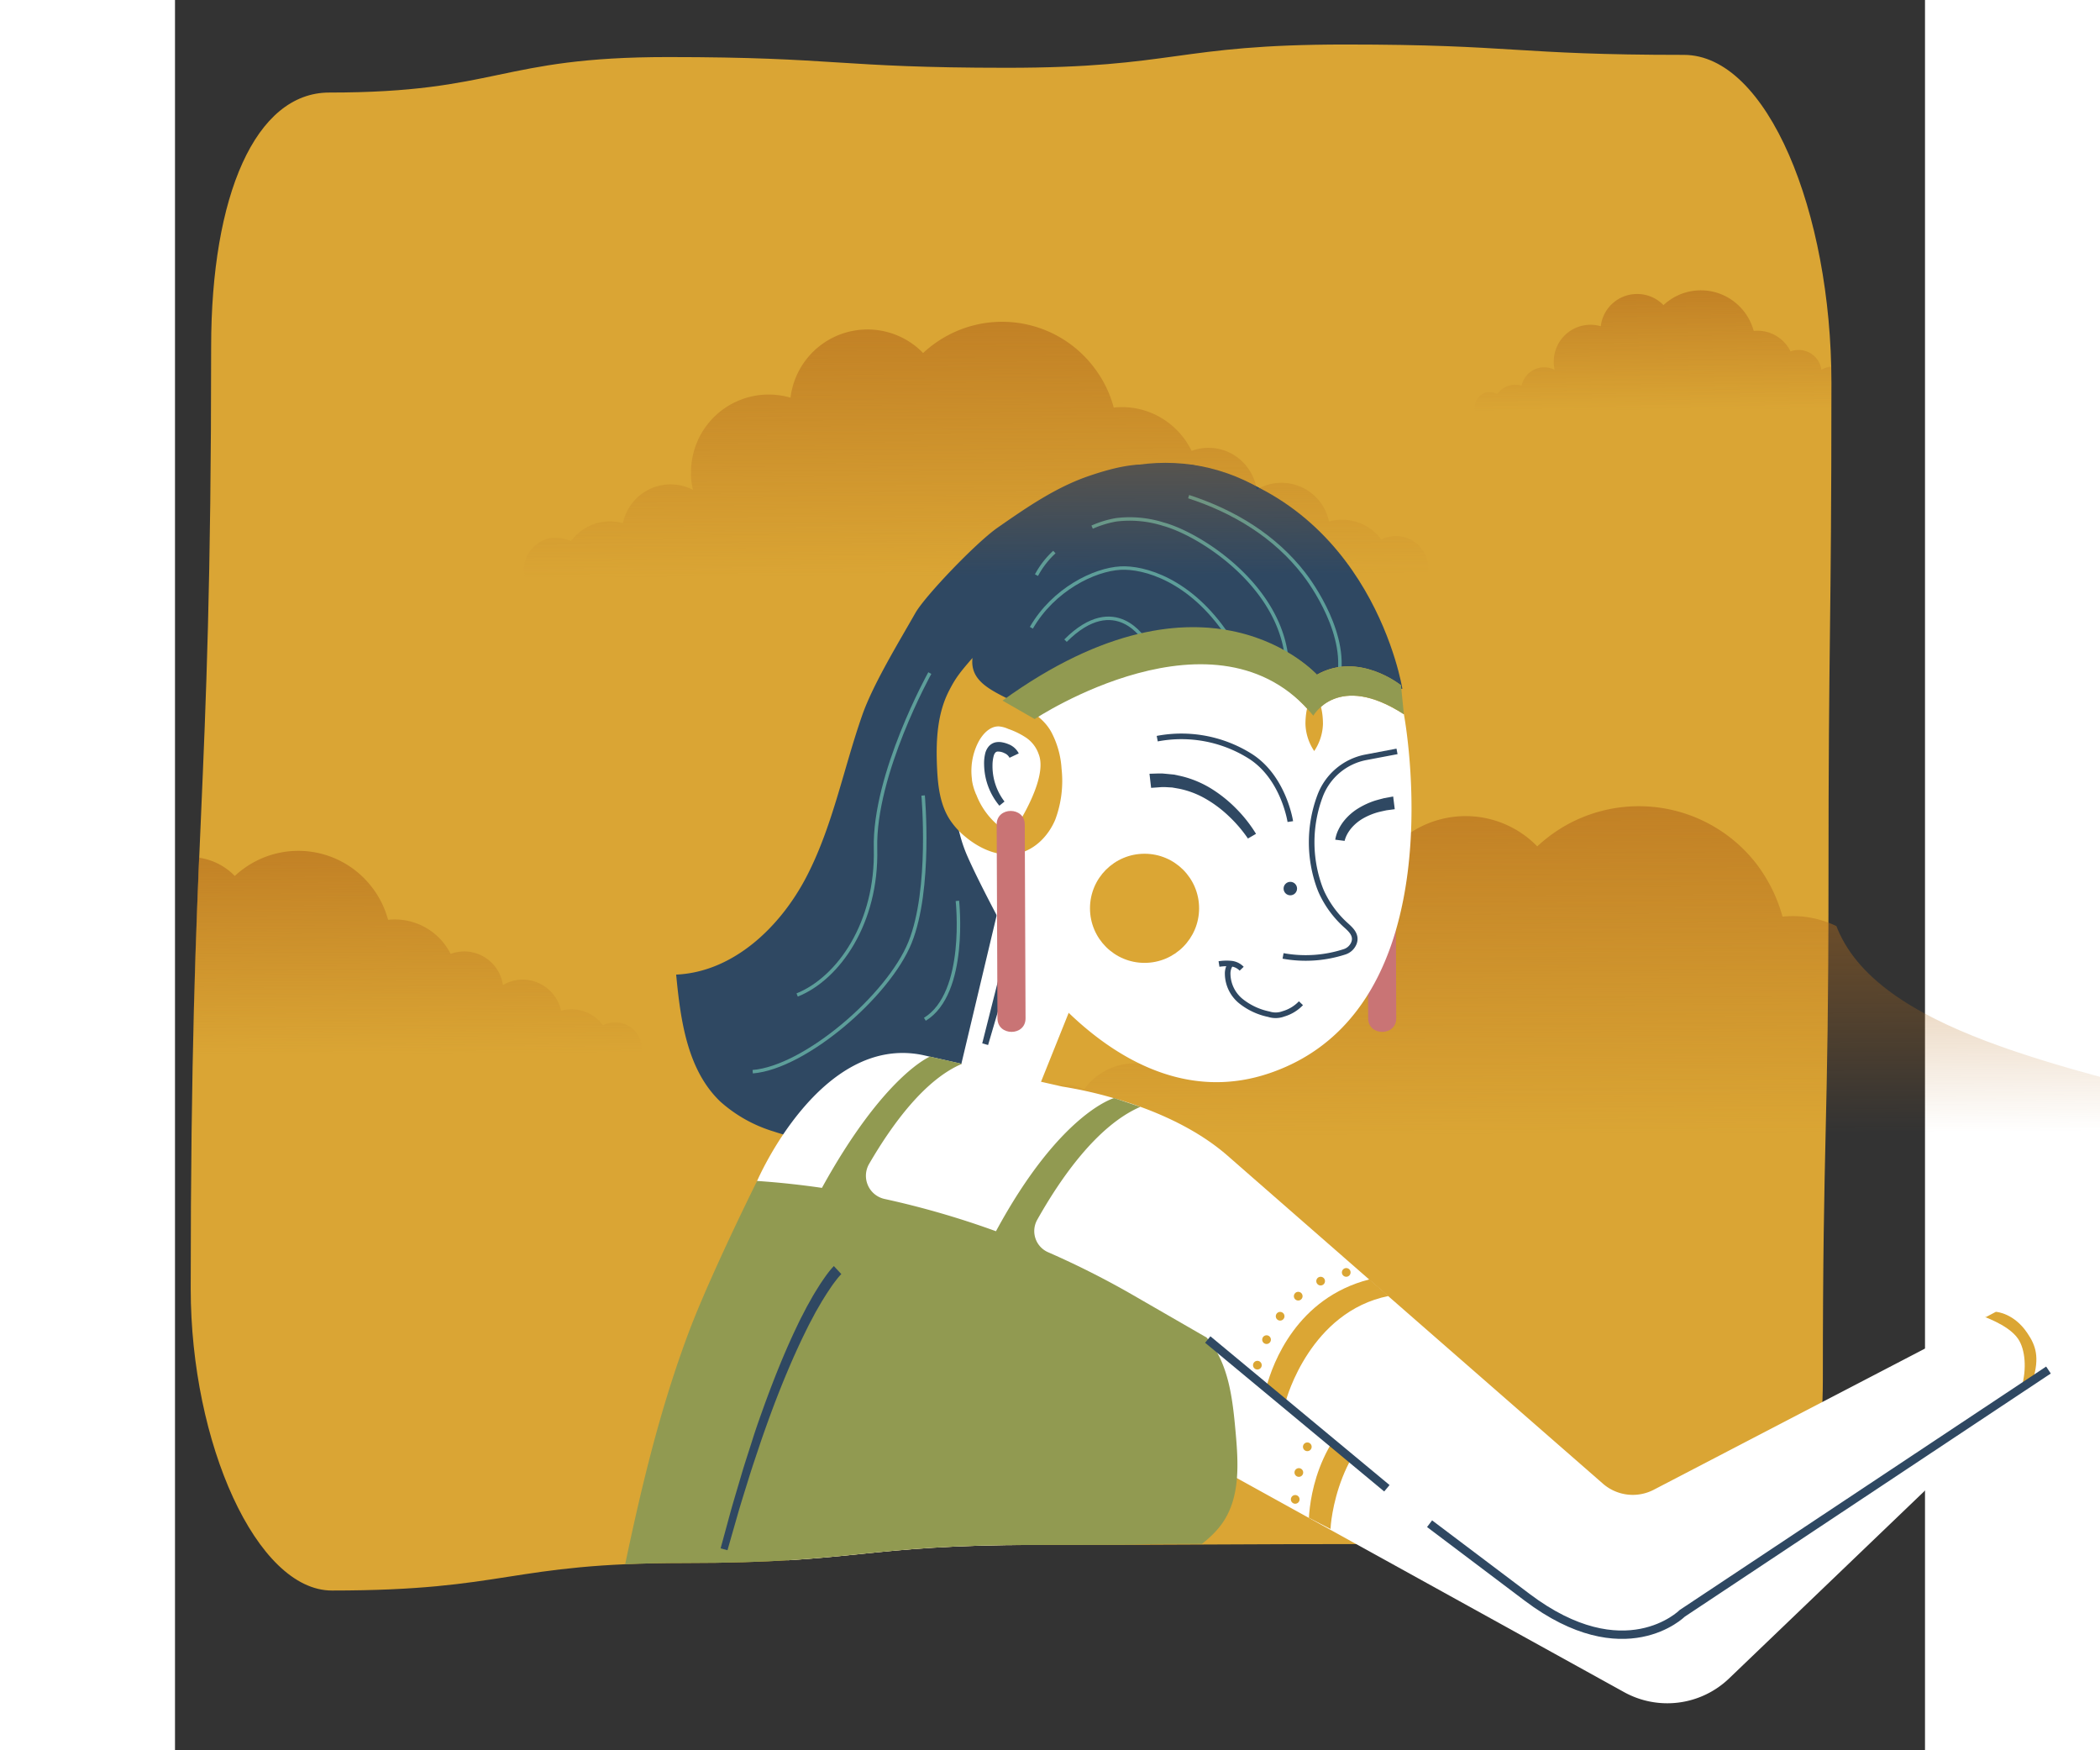 <svg id="Layer_1" data-name="Layer 1" xmlns="http://www.w3.org/2000/svg" xmlns:xlink="http://www.w3.org/1999/xlink" width="300" height="250" viewBox="418 300 400 400"><rect x="418" y="300" width="400" height="400" fill="#333333" stroke="none"/><defs><style>.cls-1,.cls-14,.cls-15,.cls-17,.cls-18,.cls-20,.cls-21,.cls-23,.cls-24,.cls-25,.cls-27,.cls-30{fill:none;}.cls-2{fill:#357d74;}.cls-3{fill:#daa534;}.cls-4{clip-path:url(#clip-path);}.cls-5{fill:url(#linear-gradient);}.cls-6{fill:url(#linear-gradient-2);}.cls-7{fill:url(#linear-gradient-3);}.cls-8{fill:url(#linear-gradient-4);}.cls-9{fill:url(#linear-gradient-5);}.cls-10{fill:url(#linear-gradient-6);}.cls-11{fill:#c97475;}.cls-12{fill:#2f4862;}.cls-13{fill:#fff;}.cls-14,.cls-15,.cls-23,.cls-27{stroke:#dba634;}.cls-14,.cls-15,.cls-27{stroke-linecap:round;stroke-linejoin:round;stroke-width:1.99px;}.cls-15{stroke-dasharray:0 6.19;}.cls-16{fill:#dba634;}.cls-17,.cls-18,.cls-26{stroke:#5d9e9a;}.cls-17,.cls-18,.cls-20,.cls-21,.cls-23,.cls-24,.cls-25,.cls-26,.cls-30{stroke-miterlimit:10;}.cls-17{stroke-width:0.79px;}.cls-18{stroke-width:0.79px;}.cls-19{fill:#919a51;}.cls-20,.cls-24,.cls-30{stroke:#2f4862;}.cls-20{stroke-width:1.28px;}.cls-21{stroke:#fff;stroke-width:0.72px;}.cls-22,.cls-26{fill:#5d9e9a;}.cls-23,.cls-24{stroke-width:2.51px;}.cls-25{stroke:#c97475;}.cls-25,.cls-26{stroke-width:0.84px;}.cls-27{stroke-dasharray:0 6.19;}.cls-28{clip-path:url(#clip-path-2);}.cls-29{clip-path:url(#clip-path-3);}.cls-30{stroke-width:1.91px;}.cls-31{fill:url(#linear-gradient-7);}</style><clipPath id="clip-path"><path class="cls-1" d="M807,696.83c-97,41-104.68-44-145-44s-6.55.24-46.87.24-40.33,4.13-80.65,4.13-40.33,6.29-80.65,6.29c-17.19,0-32.27-33.69-32.27-69,0-107.6,4.67-107.6,4.67-215.2,0-34.62,10.13-58.14,27-58.14,38.7,0,38.7-8.11,77.4-8.11s38.7,2.45,77.41,2.45,38.7-5.32,77.41-5.32,38.7,2.37,77.4,2.37c19.07,0,33.73,35.82,33.73,75,0,57-.67,57-.67,114S951,541.85,951,598.83C951,622.58,817.68,692.32,807,696.83Z"/></clipPath><linearGradient id="linear-gradient" x1="3203.82" y1="585.72" x2="3204.48" y2="470.3" gradientTransform="matrix(-1, 0, 0, 1, 3949.01, 0)" gradientUnits="userSpaceOnUse"><stop offset="0.23" stop-color="#b66f1e" stop-opacity="0"/><stop offset="1" stop-color="#b66f1e" stop-opacity="0.8"/></linearGradient><linearGradient id="linear-gradient-2" x1="3657.73" y1="607.25" x2="3658.11" y2="542.05" xlink:href="#linear-gradient"/><linearGradient id="linear-gradient-3" x1="3746.09" y1="679.83" x2="3746.33" y2="637.43" xlink:href="#linear-gradient"/><linearGradient id="linear-gradient-4" x1="3507.46" y1="557.61" x2="3507.88" y2="485.57" xlink:href="#linear-gradient"/><linearGradient id="linear-gradient-5" x1="3184.89" y1="403.37" x2="3185.13" y2="360.97" xlink:href="#linear-gradient"/><linearGradient id="linear-gradient-6" x1="3415.37" y1="713.43" x2="3415.62" y2="671.03" xlink:href="#linear-gradient"/><clipPath id="clip-path-2"><path class="cls-1" d="M769.47,829.56c-39.35-21.08-58.55-4.79-112.46-24.77,27.21-10.3,49.12-.69,49.12-.69,4.53-2.64,5.51-8.72,5.39-14s-.72-10.93,2.17-15.31c2.21-3.35,6-5.21,9.67-6.91-13.71-3.85-28.37-1.73-42.22,1.6s-27.53,7.84-41.73,8.78c-13.11.87-32.48-.75-37.11-10.08-6.69-9.08-11-18.36-17.56-27.76C563.93,710.76,508,707,508,707c-1.88,4.62-6.86,10.74-6.86,10.74s20.1-2.54,50.13,12.52,24.17,48.1,50.54,79.19,69.91,27,87.69,28.12,26.17,9.3,40,27.4,34.84-1.41,34.84-1.41a97.42,97.42,0,0,1,37.14-16.75C784.76,841.06,769.47,829.56,769.47,829.56Z"/></clipPath><clipPath id="clip-path-3"><path class="cls-1" d="M475.24,742c-6.77,11-12.54,23-22.57,31.15-15.43,12.46-39.8,12-54.78-1-5.92-5.13-10.36-11.82-16.54-16.63a36.17,36.17,0,0,0-24.43-7.44c8.61-3.05,18.57-2.09,26.42-6.78,4.34-2.6,7.57-6.68,11.48-9.9s9.16-5.65,14-4c3.63,1.23,6.14,4.48,9.31,6.63,5.65,3.85,13,4,19.8,3.67a52,52,0,0,0,13.67-2c11.85-3.87,19.95-14.64,30.49-21.3,8-5,19.26-8.85,28.76-7.26-5.08,7-2.66,6.08-9.63,10.62C493.5,722.75,480,734.25,475.24,742Z"/></clipPath><linearGradient id="linear-gradient-7" x1="3347.82" y1="452.18" x2="3348.33" y2="362.59" xlink:href="#linear-gradient"/></defs><title>16</title><path class="cls-3" d="M776.45,653.64c-40.33,0-40.33-.77-80.65-.77s-40.32.2-80.64.2-40.33,4.13-80.65,4.13-40.33,6.29-80.65,6.29c-17.19,0-32.27-33.69-32.27-69,0-107.6,4.67-107.6,4.67-215.2,0-34.62,10.13-58.14,27-58.14,38.7,0,38.7-8.11,77.4-8.11s38.7,2.45,77.41,2.45,38.7-5.32,77.41-5.32,38.7,2.37,77.4,2.37c19.07,0,33.73,35.82,33.73,75,0,57-.67,57-.67,114s-1.29,57-1.29,113.95C794.63,639.18,788,653.64,776.45,653.64Z"/><g class="cls-4"><path class="cls-5" d="M613.32,552.57l0,0c.14-.25.3-.48.46-.72l0-.05c.16-.22.33-.43.5-.64a.3.3,0,0,0,.08-.08,6.88,6.88,0,0,1,.53-.55l.12-.12c.18-.16.35-.32.54-.46l.18-.14.53-.38.26-.16c.17-.1.34-.21.51-.3l.33-.16c.16-.07.32-.16.49-.22s.27-.1.4-.15a4,4,0,0,1,.45-.16l.5-.13.4-.1.62-.1.31,0c.32,0,.64,0,1,0a9.49,9.49,0,0,1,4.29,1,15.93,15.93,0,0,1,1-1.26A14.36,14.36,0,0,1,637.37,543a13.64,13.64,0,0,1,2.87.31c.31.06.61.13.92.22a14.32,14.32,0,0,1,20.56-9.81,23.23,23.23,0,0,1-.56-3.75c0-.48-.06-1-.06-1.45a22.82,22.82,0,0,1,29.23-21.94,24.22,24.22,0,0,1,.89-4.11,22.84,22.84,0,0,1,37.36-9.82c.27.25.53.51.79.78a34.56,34.56,0,0,1,7-5.06,34,34,0,0,1,41.14,6.74c.62.67,1.21,1.37,1.78,2.08a35.28,35.28,0,0,1,3,4.57,34.43,34.43,0,0,1,3.14,7.73,23.4,23.4,0,0,1,2.38-.13,22.86,22.86,0,0,1,20.54,12.88,14.1,14.1,0,0,1,7.6-.65,14.16,14.16,0,0,1,6.78,3.3,12.33,12.33,0,0,1,.91.86,14.36,14.36,0,0,1,3.85,7.89,14.33,14.33,0,0,1,21,8.2c.12.39.22.79.31,1.2a14.25,14.25,0,0,1,15.31,5.31,9.55,9.55,0,1,1,0,17,14.31,14.31,0,0,1-19.65,3.3,14.31,14.31,0,0,1-22.27,4.21,14.33,14.33,0,0,1-24.59,1.66,14.3,14.3,0,0,1-17.53-4,14.3,14.3,0,0,1-19.3,10.93,34.05,34.05,0,0,1-53.33-8.1,14.22,14.22,0,0,1-15.17,1.61,14.34,14.34,0,0,1-24.6-1.65,14.32,14.32,0,0,1-22.27-4.21,14.31,14.31,0,0,1-19.65-3.3A9.54,9.54,0,0,1,612,557.38,9.6,9.6,0,0,1,613.32,552.57Z"/><path class="cls-6" d="M216.78,588.53h0c.08-.14.17-.28.26-.41l0,0,.29-.36,0-.05.3-.31.07-.06.3-.27.11-.07a3.3,3.3,0,0,1,.3-.22l.14-.09.29-.17.18-.09.28-.12a1.57,1.57,0,0,1,.23-.09l.25-.09.28-.07.23-.06.35-.05.18,0,.54,0a5.46,5.46,0,0,1,2.42.57,8.29,8.29,0,0,1,5.53-3.23,7.95,7.95,0,0,1,2.61.11l.51.13a8.08,8.08,0,0,1,11.62-5.54,13.55,13.55,0,0,1-.32-2.12c0-.27,0-.55,0-.82a12.93,12.93,0,0,1,16.52-12.4,12.14,12.14,0,0,1,.5-2.32,12.91,12.91,0,0,1,21.1-5.55l.45.45a19.19,19.19,0,0,1,27.21,1c.35.37.69.77,1,1.17a18.67,18.67,0,0,1,1.72,2.58,19,19,0,0,1,1.77,4.37,12.21,12.21,0,0,1,1.35-.07,12.89,12.89,0,0,1,11.6,7.27,8.18,8.18,0,0,1,2.8-.51,8.29,8.29,0,0,1,1.5.14,8,8,0,0,1,3.83,1.87,5.9,5.9,0,0,1,.51.49,8.05,8.05,0,0,1,2.18,4.45,8,8,0,0,1,4.1-1.12,8.11,8.11,0,0,1,7.76,5.75c.07.23.12.45.17.68a8.09,8.09,0,0,1,8.66,3,5.27,5.27,0,0,1,2.42-.58,5.39,5.39,0,1,1,0,10.78,5.27,5.27,0,0,1-2.42-.58,8.09,8.09,0,0,1-11.11,1.87A8.08,8.08,0,0,1,334.82,600a8.09,8.09,0,0,1-13.89.94,8.07,8.07,0,0,1-9.9-2.24,8.08,8.08,0,0,1-10.9,6.18A19.24,19.24,0,0,1,270,600.32a8,8,0,0,1-8.57.91,8.1,8.1,0,0,1-13.9-.93,8,8,0,0,1-5.36,2,8.12,8.12,0,0,1-7.22-4.42,8.08,8.08,0,0,1-11.1-1.86,5.46,5.46,0,0,1-2.42.58,5.39,5.39,0,0,1-5.39-5.39A5.33,5.33,0,0,1,216.78,588.53Z"/><path class="cls-7" d="M154.48,667.66h0c.06-.09.11-.18.17-.26l0,0,.18-.24,0,0,.2-.2,0,0,.2-.17.07-.06.19-.14.09,0,.19-.11.12-.06.18-.08.15-.06.17-.06.18,0,.15,0,.22,0h.12a2.06,2.06,0,0,1,.35,0,3.64,3.64,0,0,1,1.58.37c.12-.16.25-.31.38-.46a5.33,5.33,0,0,1,3.21-1.64c.21,0,.42,0,.64,0a5.29,5.29,0,0,1,1.06.11c.11,0,.22,0,.33.09a5.29,5.29,0,0,1,5.16-4.19,5.22,5.22,0,0,1,2.4.58,7.67,7.67,0,0,1-.21-1.37c0-.18,0-.36,0-.54a8.4,8.4,0,0,1,8.4-8.4,8.59,8.59,0,0,1,2.34.34,7.67,7.67,0,0,1,.33-1.51,8.38,8.38,0,0,1,13.72-3.6,3.83,3.83,0,0,1,.29.28,13.11,13.11,0,0,1,2.58-1.86,12.51,12.51,0,0,1,15.12,2.48c.23.25.44.5.65.76a12.58,12.58,0,0,1,1.12,1.68,11.91,11.91,0,0,1,1.15,2.84,8.64,8.64,0,0,1,.88,0,8.35,8.35,0,0,1,5.44,2,8.56,8.56,0,0,1,2.11,2.73,5.24,5.24,0,0,1,5.28,1,3.34,3.34,0,0,1,.33.32,5.21,5.21,0,0,1,1.42,2.89,5.26,5.26,0,0,1,7.71,3,3.15,3.15,0,0,1,.11.44,5,5,0,0,1,1.4-.2,5.26,5.26,0,0,1,4.23,2.15,3.51,3.51,0,1,1,0,6.25,5.25,5.25,0,0,1-7.22,1.22,5.26,5.26,0,0,1-8.18,1.54,5.26,5.26,0,0,1-9,.61,5.31,5.31,0,0,1-2.32.54,5.25,5.25,0,0,1-4.12-2,5.27,5.27,0,0,1-5.19,4.37,5.22,5.22,0,0,1-1.9-.36,12.51,12.51,0,0,1-19.59-3,5.26,5.26,0,0,1-5.58.59,5.26,5.26,0,0,1-9-.61,5.26,5.26,0,0,1-8.18-1.54,5.28,5.28,0,0,1-7.22-1.22,3.5,3.5,0,0,1-5.08-3.13A3.42,3.42,0,0,1,154.48,667.66Z"/><path class="cls-8" d="M359.24,536.92h0c.09-.15.19-.3.29-.45l0,0c.1-.14.2-.27.31-.4l.05,0a3.51,3.51,0,0,1,.33-.34l.08-.08c.1-.1.21-.19.33-.29l.12-.08a2,2,0,0,1,.33-.24l.15-.1.33-.19.2-.09.3-.15.26-.09.28-.1.31-.08.25-.06c.13,0,.26,0,.39-.06l.19,0,.6,0a5.84,5.84,0,0,1,2.67.64,10.22,10.22,0,0,1,.66-.79,8.93,8.93,0,0,1,5.45-2.78,7.88,7.88,0,0,1,1.09-.07,8.84,8.84,0,0,1,1.79.19l.58.14a9,9,0,0,1,8.76-7.11,8.84,8.84,0,0,1,4.07,1,13.9,13.9,0,0,1-.35-2.34c0-.3,0-.61,0-.91a14.22,14.22,0,0,1,18.24-13.69,14.68,14.68,0,0,1,.55-2.57,14.26,14.26,0,0,1,23.32-6.13c.17.16.33.32.49.49a21.76,21.76,0,0,1,4.39-3.16,21.19,21.19,0,0,1,25.68,4.21c.39.42.76.85,1.11,1.3a21.15,21.15,0,0,1,1.91,2.85,20.9,20.9,0,0,1,1.95,4.82,14.76,14.76,0,0,1,1.5-.08A14.27,14.27,0,0,1,481,518a9,9,0,0,1,4.75-.41,8.94,8.94,0,0,1,4.23,2.06l.57.54a9,9,0,0,1,2.4,4.93,8.84,8.84,0,0,1,4.53-1.24,9,9,0,0,1,8.57,6.35c.08.25.14.5.2.75a9.14,9.14,0,0,1,2.36-.32,8.93,8.93,0,0,1,7.2,3.64,5.84,5.84,0,0,1,2.67-.64,6,6,0,1,1-2.67,11.27A8.93,8.93,0,0,1,503.56,547a8.93,8.93,0,0,1-13.9,2.62,8.95,8.95,0,0,1-15.35,1,8.91,8.91,0,0,1-10.94-2.47,8.92,8.92,0,0,1-12,6.82A21.25,21.25,0,0,1,418,550a8.85,8.85,0,0,1-5.54,1.93,9,9,0,0,1-3.93-.92,8.94,8.94,0,0,1-15.35-1,8.94,8.94,0,0,1-13.9-2.63,8.93,8.93,0,0,1-12.27-2.06,5.84,5.84,0,0,1-2.67.64,6,6,0,0,1-5.95-6A6,6,0,0,1,359.24,536.92Z"/><path class="cls-9" d="M715.68,391.2h0c.05-.09.11-.18.17-.27l0,0c0-.08.12-.15.18-.23l0,0a1.8,1.8,0,0,1,.19-.2l.05-.05.2-.17.06-.05.2-.14.09,0,.19-.12.12-.05.18-.09.15-.05.16-.06.18-.05.15,0,.23,0,.12,0h.35a3.43,3.43,0,0,1,1.57.37,5.58,5.58,0,0,1,.39-.46,5.18,5.18,0,0,1,3.21-1.64,4.49,4.49,0,0,1,.64,0,5.19,5.19,0,0,1,1,.11l.34.08a5.27,5.27,0,0,1,5.16-4.18,5.21,5.21,0,0,1,2.39.58,9,9,0,0,1-.2-1.38c0-.17,0-.35,0-.53a8.4,8.4,0,0,1,8.39-8.4,8.29,8.29,0,0,1,2.35.34,8.34,8.34,0,0,1,8.32-7.37,8.33,8.33,0,0,1,5.72,2.25l.3.29a12.47,12.47,0,0,1,17.69.62c.23.24.45.5.66.76a12.58,12.58,0,0,1,1.12,1.68,12.81,12.81,0,0,1,1.15,2.84,8.49,8.49,0,0,1,.88-.05,8.43,8.43,0,0,1,7.54,4.73,5.24,5.24,0,0,1,1.82-.33,5.15,5.15,0,0,1,1,.09,5.29,5.29,0,0,1,2.5,1.22l.33.31a5.33,5.33,0,0,1,1.41,2.9,5.27,5.27,0,0,1,7.72,3c0,.15.08.29.11.44a5.25,5.25,0,0,1,5.63,1.95,3.43,3.43,0,0,1,1.57-.37,3.51,3.51,0,1,1,0,7,3.43,3.43,0,0,1-1.57-.38,5.26,5.26,0,0,1-4.24,2.14,5.19,5.19,0,0,1-3-.93,5.25,5.25,0,0,1-8.18,1.55,35.31,35.31,0,0,0-11.35,1.15,5.26,5.26,0,0,1-4.13-2,5.26,5.26,0,0,1-5.19,4.38,5.17,5.17,0,0,1-1.89-.36,12.52,12.52,0,0,1-19.6-3,14,14,0,0,0-9.91,2.88,5.28,5.28,0,0,1-4.7-2.89,5.25,5.25,0,0,1-8.18-1.55,5.19,5.19,0,0,1-3,.93,5.26,5.26,0,0,1-4.24-2.14,3.43,3.43,0,0,1-1.57.38,3.51,3.51,0,0,1-3.51-3.51A3.4,3.4,0,0,1,715.68,391.2Z"/><path class="cls-10" d="M485.19,701.26h0a2.33,2.33,0,0,1,.17-.26v0l.19-.24,0,0a1.8,1.8,0,0,1,.19-.2.1.1,0,0,1,0,0,1.54,1.54,0,0,1,.19-.17l.07-.06.2-.14.09-.05a1.18,1.18,0,0,1,.19-.11l.12-.06.18-.08.14-.06.17-.06.18,0,.15,0,.23,0h.11l.36,0a3.47,3.47,0,0,1,1.57.38,4.42,4.42,0,0,1,.39-.47,5.28,5.28,0,0,1,3.2-1.64c.21,0,.43,0,.64,0a5.22,5.22,0,0,1,1.06.11l.34.09a5.27,5.27,0,0,1,5.15-4.19,5.22,5.22,0,0,1,2.4.58,10,10,0,0,1-.21-1.37c0-.18,0-.36,0-.54a8.38,8.38,0,0,1,8.39-8.39,8.59,8.59,0,0,1,2.34.33,9.43,9.43,0,0,1,.33-1.51,8.38,8.38,0,0,1,13.72-3.6,3.83,3.83,0,0,1,.29.28,12.89,12.89,0,0,1,2.59-1.86,12.5,12.5,0,0,1,15.11,2.48c.23.25.45.5.66.76a13.63,13.63,0,0,1,1.12,1.68,12.81,12.81,0,0,1,1.15,2.84,8.51,8.51,0,0,1,.88,0,8.32,8.32,0,0,1,5.43,2,8.42,8.42,0,0,1,2.11,2.73,5.24,5.24,0,0,1,1.82-.33,5.25,5.25,0,0,1,3.46,1.3c.12.1.23.21.34.32a5.27,5.27,0,0,1,1.41,2.89,5.26,5.26,0,0,1,7.71,3,3.17,3.17,0,0,1,.12.44,4.92,4.92,0,0,1,1.39-.2,5.24,5.24,0,0,1,4.23,2.15,3.51,3.51,0,1,1,0,6.25,5.25,5.25,0,0,1-7.22,1.22,5.26,5.26,0,0,1-8.18,1.54,5.26,5.26,0,0,1-9,.61,5.26,5.26,0,0,1-6.44-1.45,5.25,5.25,0,0,1-7.09,4,12.51,12.51,0,0,1-19.59-3,5.24,5.24,0,0,1-5.57.59,5.27,5.27,0,0,1-9-.61,5.26,5.26,0,0,1-8.18-1.54,5.25,5.25,0,0,1-7.22-1.22,3.47,3.47,0,0,1-1.57.38,3.5,3.5,0,0,1-3-5.27Z"/><path class="cls-11" d="M690.54,488.43l.18,44.29c0,4.13,6.44,4.14,6.42,0L697,488.43c0-4.13-6.43-4.14-6.42,0Z"/><path class="cls-12" d="M627,408.74c-7.62,2.58-14.34,7.23-20.94,11.82-5,3.48-16.64,15.68-18.82,19.51-3.72,6.55-9.66,16.25-12.15,23.35-4.31,12.3-6.73,25.33-12.73,36.9s-16.79,21.84-29.81,22.41c1,10.41,2.52,21.76,10.07,29a32.33,32.33,0,0,0,12.21,6.85A57.42,57.42,0,0,0,584,560.44a17.48,17.48,0,0,0,12.74-8.19c7.85-10.71,11.57-23.81,15.11-36.61,1.38-5,2.76-10,3.07-15.18.45-7.54-1.38-15-2-22.52-1.63-19.3,4.73-38.59,14.34-55.4a49,49,0,0,1,6.72-9.43c2.15-2.26,6.62-4,7.91-6.72C637.42,405.52,631.26,407.29,627,408.74Z"/><path class="cls-13" d="M845.37,592,765.7,653.24a10.37,10.37,0,0,1-11.68.66c-20-12-83.18-50.06-97.53-58.72-8.83-5.34-19.56-7.54-27.87-8.43h0a99.59,99.59,0,0,0-12.12-.56l-32.65-1.5c-24-.67-32.26,34.95-32.26,34.95l-1.47,18c-2.26,4.35-.83,9.89,2.21,13.75s7.41,6.38,11.67,8.83c8,4.61,16.27,9.29,25.36,11.11,8.32,1.68,16.93.86,25.34-.36,10.28-1.5-20.89-36.81-10.85-39.51,7.11-1.91,9.39,2.27,11.48-4.78,1.48-5,46.5,15.52,44.42,10.72l-.08-.18,89.55,49.49a20.41,20.41,0,0,0,24-3.13l81.46-78.1Z"/><line class="cls-14" x1="689.52" y1="617.71" x2="689.52" y2="617.71"/><path class="cls-15" d="M684.21,620.87c-7.15,5.64-9.27,14.18-9.9,18.71"/><line class="cls-14" x1="674.05" y1="642.66" x2="674.05" y2="642.66"/><path class="cls-16" d="M682.12,649.43c0-.78,1.3-21.24,18-28.45l-5-2.82c-15.44,7.61-17.64,23.45-17.94,28.71"/><circle class="cls-12" cx="644.38" cy="448.47" r="42.7" transform="translate(-128.38 587) rotate(-45)"/><path class="cls-13" d="M845.13,594.08,756,640.46a10.39,10.39,0,0,1-11.62-1.39c-17.55-15.33-73.12-63.86-85.73-74.9-7.76-6.8-17.94-10.85-26-13.18h0a95.63,95.63,0,0,0-11.83-2.67l-31.88-7.2c-23.48-4.86-37.88,28.76-37.88,28.76l-4.61,17.48c-3,3.89-2.55,9.59-.23,13.92s6.17,7.59,9.94,10.74c7.11,6,14.39,12,23,15.38,7.9,3.11,16.52,3.82,25,4.08a263.65,263.65,0,0,0,31.17-.86c7.33-.63,15.8-2.35,19.09-8.94,2.34-4.68,1.18-10.26,0-15.35l0-.19,79.5,64.41a20.41,20.41,0,0,0,24.18,1.12l93.89-62.62Z"/><path class="cls-13" d="M843.92,593.22c2-1.24,1.42-4.36,1.91-6.69s4-3.22,4-5.61c.14-4.54,2-12.67,3.93-18.62a1.24,1.24,0,0,1,2.41.19,170.09,170.09,0,0,1,2,29.82,49.18,49.18,0,0,1-1.14,8.87c-.7,3.24-1.1,5.65-7.42,9.26"/><path class="cls-13" d="M687.41,437.85l11.48,25.38s12.77,67.34-30.8,82.06c-33.9,11.46-58.73-29.5-58.73-29.5s-7.1-12.95-10.28-20.21a32.66,32.66,0,0,1-1.63-4.7l-2.94-11.1.87-11.46,8.67-6,9.29-4.78,15.85-11.37Z"/><path class="cls-12" d="M698.54,457.41s-6.83-43.18-48.37-51.24l-28.06,30.38s-8.69,13.21-8.69,14.16,6.93,4.79,6.93,4.79l16.5-6.22,22.45-5,13.09,9.12,6.06,5.92Z"/><path class="cls-17" d="M619,426.16a20,20,0,0,0-4.09,5.28"/><path class="cls-17" d="M672.24,453.1c0-18.17-19.38-30.85-28.32-33.31a25.51,25.51,0,0,0-10.79-1,23.47,23.47,0,0,0-5.5,1.68"/><path class="cls-18" d="M658.63,445.26c-8.57-12.87-19.27-15.72-24.51-15.43-6,.32-15.34,4.88-20.38,13.64"/><path class="cls-17" d="M683.71,456c2.87-10.52-6.07-22.83-7.65-24.86-6.68-8.63-16-14.26-26.37-17.64"/><polygon class="cls-13" points="624.9 524.91 612.03 556.98 596.83 546.95 606.9 504.61 624.9 524.91"/><path class="cls-19" d="M660.42,627.23c-.69-7.63-1.57-15.81-6.63-21.56l-16.65-9.6a197.09,197.09,0,0,0-19.57-9.89,5.27,5.27,0,0,1-2.5-7.4c5.32-9.47,13.69-21.54,23.58-25.83l-6-2s-12.36,3.37-27,30.43A198.34,198.34,0,0,0,580.17,574a5.42,5.42,0,0,1-3.52-8c5.45-9.37,12.88-19.36,21.24-22.88l-7.32-1.65s-10.5,4.24-24.7,30c-4.91-.71-9.85-1.25-14.82-1.58h0c-3.73,7.52-11.8,24.32-15.76,34.94-15.85,42.47-17.47,85.06-29.38,106.45l84.56,38.12L590,748a55.59,55.59,0,0,1,9.41-50.92,123.72,123.72,0,0,1,8.65-9.67c12.36-12.53,27.28-22.16,41.62-32.34,2.87-2,5.77-4.16,7.77-7.06C661.53,642.1,661.06,634.34,660.42,627.23Z"/><path class="cls-20" d="M671.27,518.46a28.79,28.79,0,0,0,14-.92,3.45,3.45,0,0,0,2.22-2.06c.64-1.76-.69-3-1.81-4a23.26,23.26,0,0,1-5.57-7.51c-.18-.4-.35-.82-.51-1.25a30.13,30.13,0,0,1,.07-20.66h0a14,14,0,0,1,10.58-9l7.07-1.34"/><path class="cls-12" d="M663.24,491.63a30.92,30.92,0,0,0-4.33-5.07,27.55,27.55,0,0,0-5.32-4,20.19,20.19,0,0,0-6.07-2.31l-1.59-.28-1.61-.09c-.27,0-.53,0-.8,0l-.81.06-1.6.11-.37-3.22,1.88-.06.93,0c.31,0,.62.05.94.07l1.86.18,1.83.4a23.48,23.48,0,0,1,6.79,2.88,30.76,30.76,0,0,1,5.65,4.56,31.59,31.59,0,0,1,4.47,5.7Z"/><path class="cls-12" d="M696.8,484.93l-1.88.25c-.6.13-1.22.26-1.82.41a15.12,15.12,0,0,0-3.4,1.37,10.26,10.26,0,0,0-2.77,2.24,8.85,8.85,0,0,0-1,1.45,6.38,6.38,0,0,0-.59,1.52l-2.14-.27a8,8,0,0,1,.71-2.25,10.75,10.75,0,0,1,1.18-1.92,12.74,12.74,0,0,1,3.28-2.94,17.94,17.94,0,0,1,3.93-1.82c.68-.2,1.37-.38,2.06-.56l2.08-.38Z"/><circle class="cls-16" cx="639.61" cy="507.58" r="12.47"/><path class="cls-21" d="M622.42,473.77s-10.36-13.15-19.91-7.22,3,22.38,6.85,25.49"/><path class="cls-22" d="M475.24,742c-6.77,11-12.54,23-22.57,31.15-15.43,12.46-39.8,12-54.78-1-5.92-5.13-10.36-11.82-16.54-16.63a36.17,36.17,0,0,0-24.43-7.44c8.61-3.05,18.57-2.09,26.42-6.78,4.34-2.6,7.57-6.68,11.48-9.9s9.16-5.65,14-4c3.63,1.23,6.14,4.48,9.31,6.63,5.65,3.85,13,4,19.8,3.67a52,52,0,0,0,13.67-2c11.85-3.87,19.95-14.64,30.49-21.3,8-5,19.26-8.85,28.76-7.26-5.08,7-2.66,6.08-9.63,10.62C493.5,722.75,480,734.25,475.24,742Z"/><path class="cls-16" d="M623.16,459.27s33-22.6,55,4.29c0,0,5.64-10.08,20.7-.33l-.67-6.63s-9.63-7.81-19.2-2.41c0,0-21.94-23.31-59.32-1.24Z"/><path class="cls-13" d="M566.5,876.13s-70.42-15.36-95-27.06c-15.33-7.28-26.21-7.62-29.4,8.35s.18,19.27-.43,41.49c-.91,32.94-10.42,31.86-4.21,42.75,2.19,3.84,9.37,5.24,13.86,6,0,0,24.47,2.07,20.57-7.38a7.24,7.24,0,0,0-6-4.29c-4.72-.5-11.18-1-11.1-7.83.12-9.5,5.83-46.57,15.54-43.38,15.05,5,102.84,24.22,102.84,24.22l-16.23-19Z"/><path class="cls-12" d="M584.74,740.46c-.65,19.91,35.55,54.18,57.52,71.85s98.39,80.61,112,97.45,6.48,32.25,4.91,38.85S741,957.43,741,957.43c-24.19,2.83-101.31-3-135.51-6.09-53.42-4.84-96.83,3.78-96.83,3.78S537.47,900,532,867.94c-.9-5.24-18.6-14.94-18.6-14.94-32.63-13.85-45.64-42.78-45.64-42.78C456,784.33,481,745.31,481,745.31l24.91-34Z"/><path class="cls-22" d="M769.47,829.56c-39.35-21.08-58.55-4.79-112.46-24.77,27.21-10.3,49.12-.69,49.12-.69,4.53-2.64,5.51-8.72,5.39-14s-.72-10.93,2.17-15.31c2.21-3.35,6-5.21,9.67-6.91-13.71-3.85-28.37-1.73-42.22,1.6s-27.53,7.84-41.73,8.78c-13.11.87-31.38.05-37.11-10.08-6.69-9.08-11-18.36-17.56-27.76C563.93,710.76,508,707,508,707c-1.88,4.62-6.86,10.74-6.86,10.74s20.1-2.54,50.13,12.52,24.17,48.1,50.54,79.19,69.91,27,87.69,28.12,26.17,9.3,40,27.4,34.84-1.41,34.84-1.41a97.42,97.42,0,0,1,37.14-16.75C784.76,841.06,769.47,829.56,769.47,829.56Z"/><path class="cls-16" d="M562.24,873.53c27.44,6.51,54.8,13.35,82,21,13.57,3.84,27.1,7.87,40.45,12.47,6.67,2.31,13.31,4.75,19.8,7.61a85,85,0,0,1,9.52,4.82,27.46,27.46,0,0,1,4.4,3.21,9.59,9.59,0,0,1,1.84,2.22,3.89,3.89,0,0,1,.44,3.19l-1.54-.51c.42-1.16-.67-2.61-1.86-3.7a26.17,26.17,0,0,0-4.15-3,83.23,83.23,0,0,0-9.35-4.68c-6.43-2.78-13-5.18-19.7-7.45-13.32-4.51-26.84-8.46-40.4-12.23-27.15-7.49-54.53-14.19-82-20.55Z"/><path class="cls-23" d="M541.75,870.15c3,.66,7.89,1.75,14.14,3.18"/><path class="cls-12" d="M658.66,806.73c-4.13-1.26-8.08-2.75-12-4.39s-7.76-3.49-11.5-5.5a109.73,109.73,0,0,1-10.88-6.64,89,89,0,0,1-9.93-8l1.11-1.18a87.24,87.24,0,0,0,9.86,7.69,107.92,107.92,0,0,0,10.8,6.35q5.58,2.87,11.41,5.2a123,123,0,0,0,11.8,4.09Z"/><line class="cls-24" x1="501.18" y1="717.73" x2="508.04" y2="706.99"/><ellipse class="cls-25" cx="556.79" cy="906.06" rx="7.05" ry="1.96" transform="translate(-355.09 1453.26) rotate(-89.4)"/><ellipse class="cls-25" cx="556.57" cy="927.06" rx="7.05" ry="1.96" transform="translate(-376.31 1473.81) rotate(-89.4)"/><ellipse class="cls-25" cx="567.18" cy="916.67" rx="1.96" ry="7.05" transform="translate(-355.42 1474.14) rotate(-89.4)"/><ellipse class="cls-25" cx="546.18" cy="916.45" rx="1.96" ry="7.05" transform="translate(-375.98 1452.93) rotate(-89.4)"/><ellipse class="cls-25" cx="679" cy="922.91" rx="7.05" ry="1.96" transform="translate(-251.02 1592.14) rotate(-89.4)"/><ellipse class="cls-25" cx="678.78" cy="943.9" rx="7.05" ry="1.96" transform="translate(-272.23 1612.69) rotate(-89.4)"/><ellipse class="cls-25" cx="689.39" cy="933.52" rx="1.96" ry="7.05" transform="translate(-251.35 1613.02) rotate(-89.4)"/><ellipse class="cls-25" cx="668.4" cy="933.3" rx="1.96" ry="7.05" transform="translate(-271.9 1591.81) rotate(-89.4)"/><ellipse class="cls-25" cx="554.76" cy="781.11" rx="5.03" ry="1.4" transform="translate(-232.17 1327.6) rotate(-89.4)"/><ellipse class="cls-25" cx="554.6" cy="796.1" rx="5.03" ry="1.4" transform="translate(-247.3 1342.27) rotate(-89.4)"/><ellipse class="cls-25" cx="562.17" cy="788.69" rx="1.4" ry="5.03" transform="translate(-232.4 1342.5) rotate(-89.4)"/><ellipse class="cls-25" cx="547.19" cy="788.53" rx="1.4" ry="5.03" transform="translate(-247.07 1327.37) rotate(-89.4)"/><ellipse class="cls-25" cx="491.75" cy="791.73" rx="4.33" ry="1.2" transform="matrix(0.01, -1, 1, 0.01, -305.12, 1275.09)"/><ellipse class="cls-25" cx="491.61" cy="804.61" rx="4.33" ry="1.2" transform="translate(-318.14 1287.71) rotate(-89.4)"/><ellipse class="cls-25" cx="498.12" cy="798.24" rx="1.2" ry="4.33" transform="translate(-305.32 1287.91) rotate(-89.4)"/><ellipse class="cls-25" cx="485.24" cy="798.1" rx="1.2" ry="4.33" transform="translate(-317.94 1274.89) rotate(-89.4)"/><ellipse class="cls-25" cx="739.77" cy="925.35" rx="3.4" ry="0.94" transform="matrix(0.01, -1, 1, 0.01, -193.33, 1655.32)"/><ellipse class="cls-25" cx="739.67" cy="935.47" rx="3.4" ry="0.94" transform="translate(-203.56 1665.23) rotate(-89.4)"/><ellipse class="cls-25" cx="744.78" cy="930.46" rx="0.94" ry="3.4" transform="translate(-193.49 1665.39) rotate(-89.4)"/><ellipse class="cls-25" cx="734.66" cy="930.36" rx="0.94" ry="3.4" transform="translate(-203.4 1655.16) rotate(-89.4)"/><ellipse class="cls-25" cx="604.73" cy="845.86" rx="5.03" ry="1.4" transform="translate(-247.46 1441.64) rotate(-89.4)"/><ellipse class="cls-25" cx="604.58" cy="860.84" rx="5.03" ry="1.4" transform="translate(-262.6 1456.31) rotate(-89.4)"/><ellipse class="cls-25" cx="612.15" cy="853.43" rx="1.4" ry="5.03" transform="translate(-247.7 1456.54) rotate(-89.4)"/><ellipse class="cls-25" cx="597.16" cy="853.27" rx="1.4" ry="5.03" transform="translate(-262.36 1441.4) rotate(-89.4)"/><ellipse class="cls-26" cx="510.92" cy="749.74" rx="7.05" ry="1.96" transform="translate(-244.17 1252.73) rotate(-89.4)"/><ellipse class="cls-26" cx="510.7" cy="770.74" rx="7.05" ry="1.96" transform="translate(-265.38 1273.28) rotate(-89.4)"/><ellipse class="cls-26" cx="521.31" cy="760.35" rx="1.96" ry="7.05" transform="translate(-244.5 1273.61) rotate(-89.4)"/><ellipse class="cls-26" cx="500.32" cy="760.13" rx="1.96" ry="7.05" transform="translate(-265.05 1252.4) rotate(-89.4)"/><ellipse class="cls-26" cx="534.16" cy="821.82" rx="7.05" ry="1.96" transform="translate(-293.25 1347.28) rotate(-89.4)"/><ellipse class="cls-26" cx="533.94" cy="842.81" rx="7.05" ry="1.96" transform="translate(-314.46 1367.83) rotate(-89.4)"/><ellipse class="cls-26" cx="544.54" cy="832.42" rx="1.96" ry="7.05" transform="translate(-293.58 1368.16) rotate(-89.4)"/><ellipse class="cls-26" cx="523.55" cy="832.2" rx="1.96" ry="7.05" transform="translate(-314.13 1346.94) rotate(-89.4)"/><ellipse class="cls-26" cx="652.9" cy="855.53" rx="7.05" ry="1.96" transform="translate(-209.47 1499.37) rotate(-89.4)"/><ellipse class="cls-26" cx="652.68" cy="876.53" rx="7.05" ry="1.96" transform="translate(-230.68 1519.92) rotate(-89.4)"/><ellipse class="cls-26" cx="663.29" cy="866.14" rx="1.96" ry="7.05" transform="translate(-209.8 1520.25) rotate(-89.4)"/><ellipse class="cls-26" cx="642.29" cy="865.92" rx="1.96" ry="7.05" transform="translate(-230.35 1499.04) rotate(-89.4)"/><ellipse class="cls-26" cx="694.92" cy="877.14" rx="5.03" ry="1.4" transform="translate(-189.5 1562.77) rotate(-89.4)"/><ellipse class="cls-26" cx="694.76" cy="892.12" rx="5.03" ry="1.4" transform="translate(-204.64 1577.43) rotate(-89.4)"/><ellipse class="cls-26" cx="702.33" cy="884.71" rx="1.4" ry="5.03" transform="translate(-189.74 1577.67) rotate(-89.4)"/><ellipse class="cls-26" cx="687.35" cy="884.55" rx="1.4" ry="5.03" transform="translate(-204.4 1562.53) rotate(-89.4)"/><ellipse class="cls-26" cx="581.82" cy="817.44" rx="3.4" ry="0.94" transform="matrix(0.01, -1, 1, 0.01, -241.71, 1390.61)"/><ellipse class="cls-26" cx="581.71" cy="827.57" rx="3.4" ry="0.94" transform="translate(-251.94 1400.52) rotate(-89.4)"/><ellipse class="cls-26" cx="586.83" cy="822.56" rx="0.94" ry="3.4" transform="translate(-241.87 1400.68) rotate(-89.4)"/><ellipse class="cls-26" cx="576.7" cy="822.45" rx="0.94" ry="3.4" transform="translate(-251.78 1390.45) rotate(-89.4)"/><ellipse class="cls-26" cx="602.48" cy="929.21" rx="3.4" ry="0.94" transform="translate(-333.04 1521.85) rotate(-89.4)"/><ellipse class="cls-26" cx="602.37" cy="939.33" rx="3.4" ry="0.94" transform="translate(-343.27 1531.76) rotate(-89.4)"/><ellipse class="cls-26" cx="607.48" cy="934.33" rx="0.94" ry="3.4" transform="translate(-333.2 1531.92) rotate(-89.4)"/><ellipse class="cls-26" cx="597.36" cy="934.22" rx="0.94" ry="3.4" transform="translate(-343.11 1521.69) rotate(-89.4)"/><ellipse class="cls-26" cx="634.32" cy="907.03" rx="5.03" ry="1.4" transform="matrix(0.01, -1, 1, 0.01, -279.34, 1531.75)"/><ellipse class="cls-26" cx="634.17" cy="922.01" rx="5.03" ry="1.4" transform="translate(-294.48 1546.41) rotate(-89.4)"/><ellipse class="cls-26" cx="641.74" cy="914.6" rx="1.4" ry="5.03" transform="translate(-279.58 1546.65) rotate(-89.4)"/><ellipse class="cls-26" cx="626.75" cy="914.44" rx="1.4" ry="5.03" transform="translate(-294.25 1531.51) rotate(-89.4)"/><path class="cls-16" d="M587.74,735.93l.14,1.55c0-.21-6.35-22.19-51.57-32.41-.15,0-17.11-3.78-26.25-3.09l1.68-5c10.48.64,18.7,1.74,33.23,6.18,26.77,8.16,39.15,22.1,42.59,28.88"/><polygon class="cls-12" points="609.53 519.46 603.85 538.82 602.51 538.45 607.45 518.89 609.53 519.46"/><path class="cls-1" d="M607.15,514.14c-4-3.65-9.17-5.6-14.26-7.36-3.43-1.2-6.94-2.36-10.57-2.43a20.73,20.73,0,0,0-15.5,7.08,27.91,27.91,0,0,0-6.61,16,21.6,21.6,0,0,0,2.17,12.51c3.69,6.62,11.45,9.64,18.61,12.17,1.8.64,3.75,1.28,5.6.76"/><line class="cls-14" x1="685.71" y1="590.79" x2="685.71" y2="590.79"/><path class="cls-27" d="M679.86,592.78c-8.17,4-12,12-13.56,16.25"/><line class="cls-14" x1="665.4" y1="611.99" x2="665.4" y2="611.99"/><path class="cls-16" d="M671.89,620.28c.15-.76,5.67-20.51,23.48-24.1l-4.34-3.8c-16.68,4.24-22.12,19.28-23.5,24.37"/><path class="cls-16" d="M842.72,615.2,840.09,617c1.19-4.16.84-8.56-.79-11-2.34-3.5-9-5.38-7.37-5l2.26-1.2c.23,0,4.17.35,7.17,4.81C843.44,607.62,844.13,610.28,842.72,615.2Z"/><ellipse class="cls-23" cx="571.12" cy="851.09" rx="3.4" ry="0.94" transform="matrix(0.01, -1, 1, 0.01, -285.94, 1413.2)"/><ellipse class="cls-23" cx="540.85" cy="748.26" rx="3.4" ry="0.94" transform="translate(-213.07 1281.19) rotate(-89.4)"/><ellipse class="cls-23" cx="720.35" cy="898.26" rx="3.4" ry="0.94" transform="translate(-185.46 1609.09) rotate(-89.4)"/><ellipse class="cls-23" cx="631.55" cy="848.33" rx="0.94" ry="3.4" transform="translate(-223.39 1470.89) rotate(-89.4)"/><ellipse class="cls-23" cx="525.07" cy="794.58" rx="0.94" ry="3.4" transform="matrix(0.01, -1, 1, 0.01, -275.01, 1311.24)"/><ellipse class="cls-23" cx="717.14" cy="941.38" rx="0.94" ry="3.4" transform="matrix(0.01, -1, 1, 0.01, -231.75, 1648.55)"/><ellipse class="cls-23" cx="596.67" cy="902.43" rx="0.94" ry="3.4" transform="translate(-312 1489.55) rotate(-89.4)"/><g class="cls-28"><path class="cls-13" d="M769.38,882a.13.13,0,0,1-.13-.12.13.13,0,0,1,.13-.13.12.12,0,0,1,.12.13A.12.12,0,0,1,769.38,882Z"/><circle class="cls-13" cx="755.97" cy="871.08" r="0.33"/><path class="cls-13" d="M744.14,859.1a.52.52,0,0,1-.52-.53.53.53,0,0,1,1,0A.53.53,0,0,1,744.14,859.1Z"/><path class="cls-13" d="M732.23,846.85a.7.7,0,1,1,.7-.7A.7.7,0,0,1,732.23,846.85Z"/><path class="cls-13" d="M718.53,836.65a.85.85,0,1,1,.85-.85A.85.85,0,0,1,718.53,836.65Z"/><circle class="cls-13" cx="702.37" cy="830.07" r="1"/><circle class="cls-13" cx="685.24" cy="828.7" r="1.19"/><path class="cls-13" d="M668,830.12a1.3,1.3,0,1,1,1.29-1.29A1.29,1.29,0,0,1,668,830.12Z"/><path class="cls-13" d="M650.89,828.5a1.12,1.12,0,1,1,1.12-1.12A1.11,1.11,0,0,1,650.89,828.5Z"/><circle class="cls-13" cx="634.85" cy="821.38" r="0.75"/><circle class="cls-13" cx="623" cy="809.17" r="0.13"/><path class="cls-13" d="M804.81,868a.16.16,0,0,1-.16-.16.16.16,0,0,1,.16-.17.16.16,0,0,1,.17.17A.16.16,0,0,1,804.81,868Z"/><path class="cls-13" d="M787.61,863.58a.71.71,0,1,1,.71-.71A.71.71,0,0,1,787.61,863.58Z"/><path class="cls-13" d="M771.73,855.77a1.14,1.14,0,1,1,1.13-1.14A1.14,1.14,0,0,1,771.73,855.77Z"/><path class="cls-13" d="M757.73,845.06a1.59,1.59,0,1,1,1.59-1.58A1.58,1.58,0,0,1,757.73,845.06Z"/><path class="cls-13" d="M743.21,834.61a1.52,1.52,0,1,1,1.52-1.52A1.52,1.52,0,0,1,743.21,834.61Z"/><path class="cls-13" d="M726,828.68a.17.17,0,0,1-.17-.17.16.16,0,0,1,.17-.16.16.16,0,0,1,.16.16A.17.17,0,0,1,726,828.68Z"/><path class="cls-13" d="M720.64,801.26a.18.18,0,0,1-.17-.17.17.17,0,0,1,.34,0A.18.18,0,0,1,720.64,801.26Z"/><path class="cls-13" d="M705.6,794.59a.85.85,0,0,1-.84-.84.84.84,0,0,1,.84-.83.83.83,0,0,1,.83.83A.84.84,0,0,1,705.6,794.59Z"/><path class="cls-13" d="M689.28,791.33a1.34,1.34,0,1,1,1.33-1.34A1.34,1.34,0,0,1,689.28,791.33Z"/><path class="cls-13" d="M672.53,791.57a1.67,1.67,0,1,1,1.67-1.67A1.67,1.67,0,0,1,672.53,791.57Z"/><path class="cls-13" d="M656.19,793.75a.16.16,0,0,1-.16-.16.17.17,0,0,1,.16-.17.17.17,0,0,1,.17.17A.16.16,0,0,1,656.19,793.75Z"/><circle class="cls-13" cx="725.08" cy="785.61" r="0.17"/><circle class="cls-13" cx="706.24" cy="781.61" r="1.34"/><path class="cls-13" d="M687.2,784.7a.17.17,0,0,1,0-.34.17.17,0,0,1,0,.34Z"/><path class="cls-13" d="M510.49,723.27a.17.17,0,0,1,0-.34.17.17,0,0,1,0,.34Z"/><path class="cls-13" d="M526.25,724.1a.52.52,0,1,1,.52-.51A.51.51,0,0,1,526.25,724.1Z"/><path class="cls-13" d="M541.91,726.19a.84.84,0,0,1-.84-.83.85.85,0,0,1,.84-.84.84.84,0,0,1,.83.84A.83.83,0,0,1,541.91,726.19Z"/><path class="cls-13" d="M557,730.77a1.09,1.09,0,1,1,1.09-1.09A1.08,1.08,0,0,1,557,730.77Z"/><path class="cls-13" d="M570.67,738.87a1.34,1.34,0,1,1,1.33-1.34A1.34,1.34,0,0,1,570.67,738.87Z"/><path class="cls-13" d="M581.15,750.87a1.65,1.65,0,1,1,1.65-1.65A1.65,1.65,0,0,1,581.15,750.87Z"/><path class="cls-13" d="M588.53,764.81a1.68,1.68,0,1,1,1.67-1.68A1.67,1.67,0,0,1,588.53,764.81Z"/><circle class="cls-13" cx="594.88" cy="777.56" r="1.18"/><path class="cls-13" d="M602.47,791.53a.17.17,0,0,1,0-.34.17.17,0,1,1,0,.34Z"/></g><g class="cls-29"><path class="cls-13" d="M348.12,742.68a1.26,1.26,0,1,1,1.26-1.26A1.26,1.26,0,0,1,348.12,742.68Z"/><path class="cls-13" d="M364.8,743a1.21,1.21,0,1,1,1.2-1.21A1.21,1.21,0,0,1,364.8,743Z"/><path class="cls-13" d="M381.17,746.16a1.15,1.15,0,1,1,1.15-1.15A1.14,1.14,0,0,1,381.17,746.16Z"/><path class="cls-13" d="M396.69,752.23a1.1,1.1,0,1,1,1.1-1.1A1.11,1.11,0,0,1,396.69,752.23Z"/><circle class="cls-13" cx="410.91" cy="759.89" r="1.03"/><path class="cls-13" d="M425.67,768.61a1,1,0,1,1,1-1A1,1,0,0,1,425.67,768.61Z"/><circle class="cls-13" cx="441.94" cy="768.39" r="0.89"/><path class="cls-13" d="M454.48,758.42a.82.82,0,1,1,.81-.82A.82.82,0,0,1,454.48,758.42Z"/><circle class="cls-13" cx="367.23" cy="725.84" r="0.17"/><path class="cls-13" d="M383,730.22a.54.54,0,1,1,.54-.54A.54.54,0,0,1,383,730.22Z"/><path class="cls-13" d="M397.33,739.19a.88.88,0,1,1,.88-.88A.88.88,0,0,1,397.33,739.19Z"/><circle class="cls-13" cx="412.79" cy="744.62" r="1.16"/><path class="cls-13" d="M429,749.76a1.47,1.47,0,1,1,1.47-1.46A1.46,1.46,0,0,1,429,749.76Z"/><circle class="cls-13" cx="445.66" cy="747.5" r="1.74"/><path class="cls-13" d="M461.07,742.58a1.53,1.53,0,1,1,1.53-1.53A1.53,1.53,0,0,1,461.07,742.58Z"/><path class="cls-13" d="M473.14,730.53a.61.61,0,0,1-.61-.61.61.61,0,0,1,.61-.62.62.62,0,0,1,.62.62A.61.61,0,0,1,473.14,730.53Z"/></g><path class="cls-24" d="M461.25,882.41a10.76,10.76,0,0,1,12.27-2"/><polygon class="cls-12" points="542.07 664.54 538.6 677.18 537.02 676.82 539.64 663.94 542.07 664.54"/><path class="cls-12" d="M570.3,591.17a15.75,15.75,0,0,0-1.26,1.49c-.43.55-.84,1.11-1.23,1.7s-.79,1.17-1.16,1.77-.76,1.19-1.11,1.82l-1.07,1.84-1,1.89c-.69,1.25-1.29,2.55-1.93,3.83-2.48,5.17-4.69,10.48-6.73,15.86q-1.5,4-2.92,8.12c-.9,2.73-1.85,5.45-2.7,8.2s-1.73,5.5-2.53,8.27l-2.38,8.32-1.57-.42,2.28-8.38c.78-2.79,1.63-5.55,2.44-8.33s1.74-5.52,2.61-8.29,1.86-5.48,2.84-8.21c2-5.45,4.14-10.84,6.6-16.12.63-1.31,1.23-2.64,1.92-3.93l1-1.94,1.08-1.92c.35-.64.73-1.27,1.12-1.89s.77-1.26,1.19-1.87.83-1.23,1.29-1.83a17.81,17.81,0,0,1,1.52-1.81Z"/><path class="cls-18" d="M639.72,446.41s-6.7-11.48-18.17,0"/><line class="cls-30" x1="695" y1="640.12" x2="654.06" y2="606.13"/><path class="cls-30" d="M846.22,613.1,762.5,668.71s-13.15,13.13-35.45-3.68l-22.29-16.81"/><path class="cls-20" d="M672.93,487.76s-1.54-10.31-9.42-15.1a29.53,29.53,0,0,0-21-3.85"/><circle class="cls-12" cx="672.93" cy="503.07" r="1.54"/><path class="cls-20" d="M659.46,520.06a3.82,3.82,0,0,0-.85,2.53,8.18,8.18,0,0,0,3,6.19,15.06,15.06,0,0,0,6.4,3,5.05,5.05,0,0,0,3.35-.08,9,9,0,0,0,4-2.43"/><path class="cls-20" d="M661.81,521.39a3.84,3.84,0,0,0-2.43-1.17,11,11,0,0,0-2.75.09"/><path class="cls-16" d="M618.31,467.32a20.5,20.5,0,0,1,2.33,8.33,25.33,25.33,0,0,1-1.44,11.67c-1.53,3.65-4.58,6.83-8.44,7.71-4.28,1-8.76-1-12.12-3.81a17.27,17.27,0,0,1-3.65-4.07c-2.16-3.45-2.63-7.68-2.81-11.76-.27-6,0-12.32,2.82-17.68,1.39-2.69,2.3-3.92,5.29-7.35C599.21,459.33,613.84,459.07,618.31,467.32Z"/><path class="cls-13" d="M615.41,472.35h0a7.48,7.48,0,0,0-2.88-3.77,17.79,17.79,0,0,0-4.08-2,6.56,6.56,0,0,0-2.1-.57c-2.12-.09-3.87,1.83-4.86,3.85a14.45,14.45,0,0,0-1.33,8.22h0s0,.08,0,.2a12.51,12.51,0,0,0,.84,3c0,.11.1.22.15.33a17.23,17.23,0,0,0,5.55,7.47,2.77,2.77,0,0,0,4-.76C613.07,484.45,617.16,476.7,615.41,472.35Z"/><path class="cls-12" d="M606.43,484.13a15,15,0,0,1-3.49-9.37,9.66,9.66,0,0,1,.27-2.66,4,4,0,0,1,.72-1.44,2.9,2.9,0,0,1,1.57-1,3.93,3.93,0,0,1,1.64,0,6.85,6.85,0,0,1,1.38.42,4.42,4.42,0,0,1,2.34,2.1l-2.11,1a2.26,2.26,0,0,0-1.15-1.05,3.2,3.2,0,0,0-1.64-.37.77.77,0,0,0-.45.24,1.8,1.8,0,0,0-.36.68,8.24,8.24,0,0,0-.29,2.09,13.3,13.3,0,0,0,2.74,8.41Z"/><path class="cls-18" d="M590.53,453.82s-12.84,23.11-12.41,40.09-8.43,29.66-17.91,33.48"/><path class="cls-18" d="M589,481.8s1.93,21.39-3,33.59-24,28.56-35.95,29.53"/><path class="cls-18" d="M596.83,505.88s2.36,21.06-7.43,27.06"/><path class="cls-16" d="M676.39,465.48a11.71,11.71,0,0,0,2,6.16,11.67,11.67,0,0,0,2-6.16c0-3.4-.9-6.16-2-6.16S676.39,462.08,676.39,465.48Z"/><path class="cls-11" d="M605.81,488.43l.18,44.29c0,4.13,6.44,4.14,6.42,0l-.18-44.29c0-4.13-6.43-4.14-6.42,0Z"/><path class="cls-19" d="M614.5,464.33s41.66-27.66,63.69-.77c0,0,5.64-10.08,20.7-.33l-.67-6.63s-9.63-7.81-19.2-2.41c0,0-25-28-71.87,5.92Z"/><path class="cls-22" d="M610.89,754c2.51.09,5-.4,7.52-.42a20.06,20.06,0,0,1,10.9,3.18c.55-1.84-.39-3.75-1.33-5.41-2.45-4.29-5.92-8.85-10.84-9.1-3.61-.19-6.8,2.43-10.39,2.83-9.18,1-11.3-3.09-14.14-4.07C592.66,750.27,606.51,753.84,610.89,754Z"/><path class="cls-22" d="M492.2,698.27c-5.7-.41-11.75.85-16.05,4.6-5.16,4.5-7.13,11.82-12.21,16.4a17.23,17.23,0,0,1-17.39,3.18,17.26,17.26,0,0,0-2-14.58c4.65.54,9.54.88,13.83-1,6.79-2.93,10.39-10.54,16.7-14.41,5.59-3.43,12.84-3.46,18.94-1a29.21,29.21,0,0,1,12.82,9.72C502.89,702.07,496.6,698.59,492.2,698.27Z"/><path class="cls-31" d="M498.83,426.45v0l.36-.55,0,0a6.12,6.12,0,0,1,.39-.5l.06-.06a5.49,5.49,0,0,1,.4-.43l.1-.09a4.71,4.71,0,0,1,.42-.36l.14-.11.41-.3.2-.12c.13-.08.26-.16.4-.23l.25-.12c.13-.06.25-.13.38-.18l.31-.11.36-.13.38-.1.31-.08.48-.07.25,0c.24,0,.49,0,.74,0a7.43,7.43,0,0,1,3.33.79,10.8,10.8,0,0,1,.81-1,11,11,0,0,1,6.78-3.46,10.09,10.09,0,0,1,1.35-.08,11.05,11.05,0,0,1,2.24.23l.71.17a11.11,11.11,0,0,1,16-7.61,18.56,18.56,0,0,1-.44-2.91c0-.37,0-.75,0-1.13a17.74,17.74,0,0,1,17.74-17.74,17.94,17.94,0,0,1,5,.71,17.93,17.93,0,0,1,.69-3.19,17.72,17.72,0,0,1,29-7.62c.21.2.41.4.61.61a26.86,26.86,0,0,1,5.46-3.93,26.36,26.36,0,0,1,31.94,5.23q.72.78,1.38,1.62a27.3,27.3,0,0,1,2.37,3.54,26.21,26.21,0,0,1,2.43,6c.61-.06,1.23-.1,1.86-.1a17.62,17.62,0,0,1,11.48,4.24,17.87,17.87,0,0,1,4.46,5.76,11.13,11.13,0,0,1,3.84-.7,11.6,11.6,0,0,1,2.06.19,11.06,11.06,0,0,1,5.26,2.56c.25.22.48.44.71.68a11.07,11.07,0,0,1,3,6.12,11.11,11.11,0,0,1,16.3,6.36,8,8,0,0,1,.24.93,11.48,11.48,0,0,1,3-.4,11.1,11.1,0,0,1,8.94,4.52,7.41,7.41,0,1,1,0,13.23A11.11,11.11,0,0,1,678.32,439,11.11,11.11,0,0,1,661,442.24a11.12,11.12,0,0,1-19.09,1.29,11.1,11.1,0,0,1-13.6-3.07,11.15,11.15,0,0,1-11,9.24,10.88,10.88,0,0,1-4-.76,26.43,26.43,0,0,1-41.4-6.28,11.1,11.1,0,0,1-11.78,1.25,11.12,11.12,0,0,1-19.09-1.29,11.11,11.11,0,0,1-17.29-3.26,11.11,11.11,0,0,1-15.25-2.56,7.41,7.41,0,0,1-9.72-10.35Z"/></g></svg>
